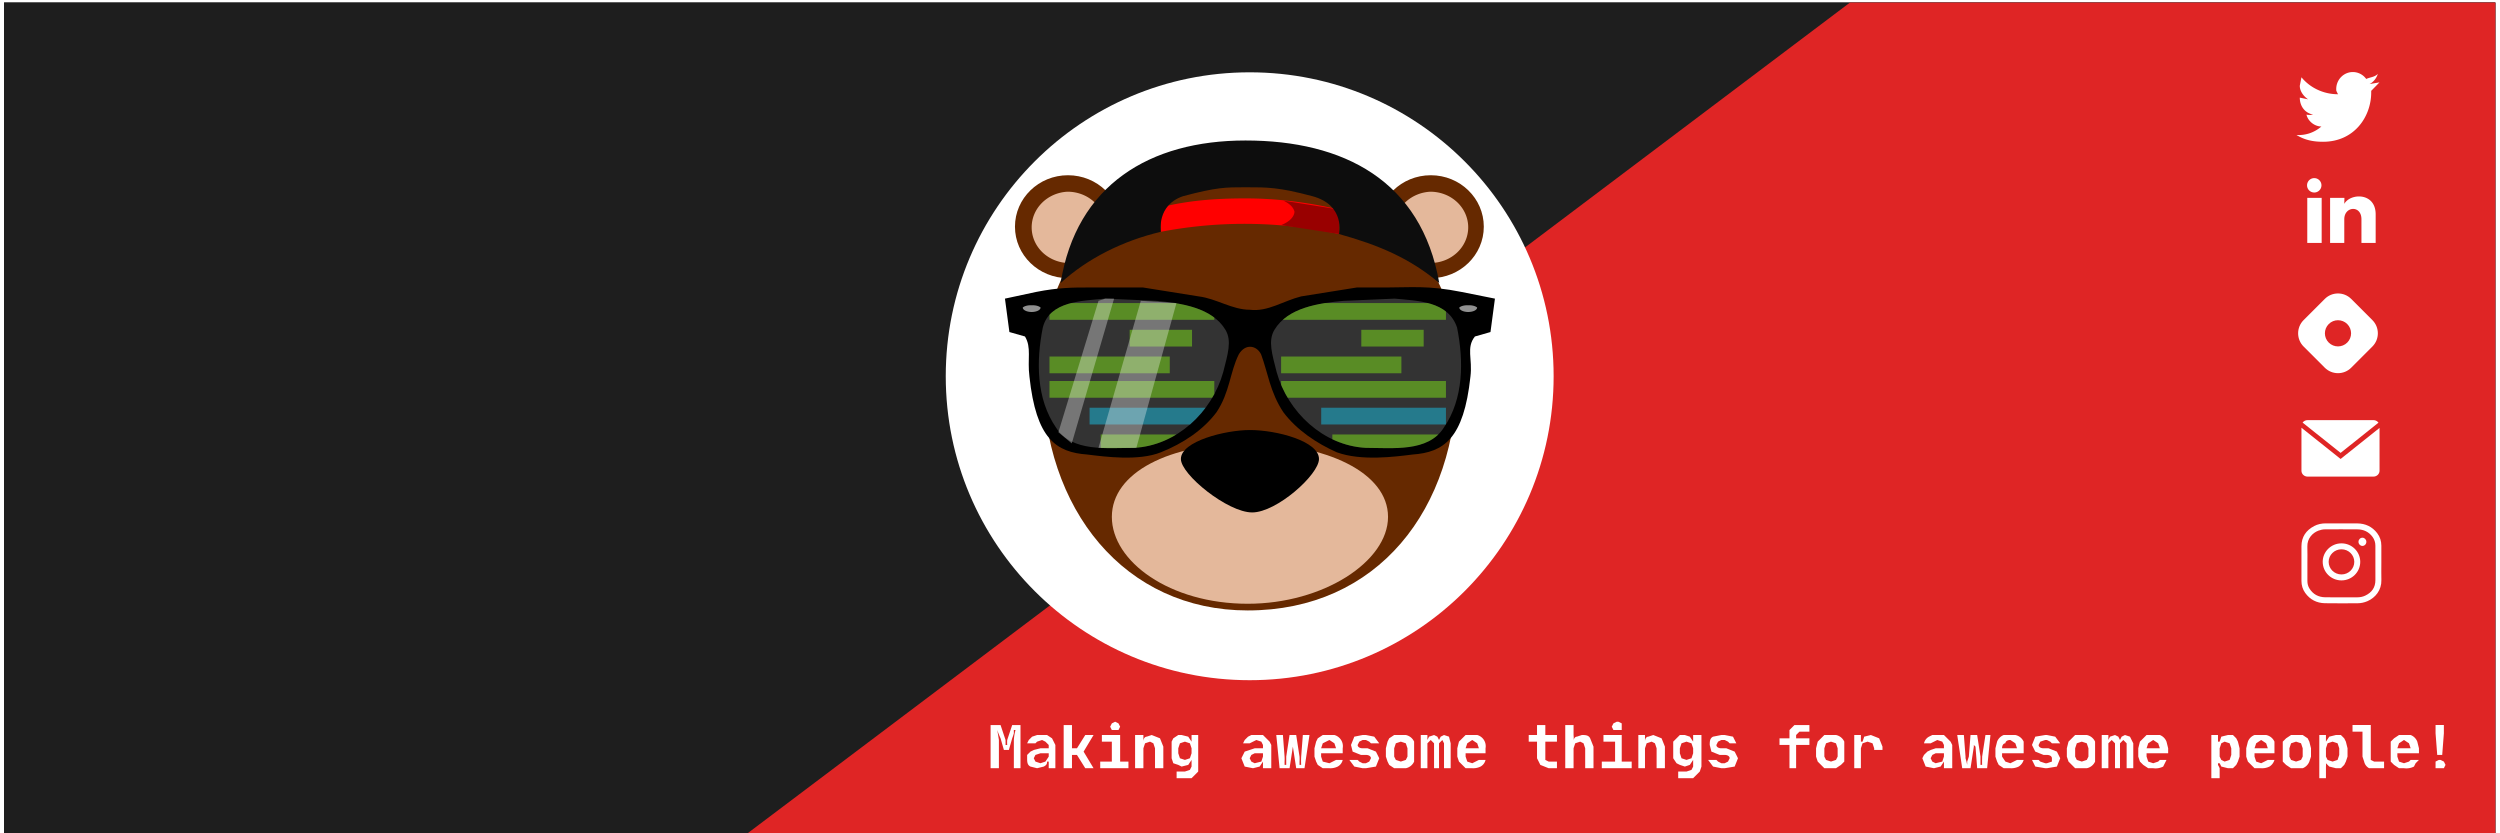 <svg viewBox="-558.899 -1.741 1497.661 501.741" xmlns="http://www.w3.org/2000/svg" xmlns:xlink="http://www.w3.org/1999/xlink" fill="none" height="500" width="1500">
  <defs>
    <clipPath id="clip0">
      <rect id="rect41" fill="#fff" height="500" width="1500"/>
    </clipPath>
    <clipPath id="clip1">
      <rect id="rect44" transform="translate(1261 188)" fill="#fff" height="50" width="50"/>
    </clipPath>
    <clipPath id="spec-left">
      <path d="M85 860c-10 1-25 1-28 13-3 15-3 32 6 45 7 11 23 9 35 9 19-1 35-16 40-34 2-8 4-14 1-19-6-10-20-12-31-13l-23-1z" fill="#333" id="path5554"/>
    </clipPath>
    <clipPath id="spec-right">
      <path d="M215 860c10 1 24 1 28 13 3 15 3 32-6 45-7 11-23 9-35 9-19-1-35-16-40-34-2-8-4-14-1-19 6-10 20-12 31-13l23-1z" fill="#333" id="path5557"/>
    </clipPath>
     <pattern height="1" width="1" patternContentUnits="objectBoundingBox" id="pattern0">
      <use id="use38" transform="scale(.005)" xlink:href="#image0"/>
    </pattern>
    <style type="text/css" id="style5503">
      svg { --fur: #662900; --ear: #e4b89b; --cap-strap--large: #f00; --cap-strap--small: #900; --cap: #0d0d0d; --dots: rgba(242,242,242,0.6); --frame: #000; --shine: rgba(242,242,242,0.35); --lens: #595959; --code-one: rgba(128,230,25,0.5); --code-two: rgba(229,230,25,0.5); --code-three: rgba(230,25,128,0.5); --code-four: rgba(25,195,230,0.5); } .code-block { -webkit-animation: read 1s infinite linear; animation: read 1s infinite linear; } .code-block rect { fill: rgba(128,230,25,0.5); } .code-block rect:nth-of-type(5) { fill: rgba(25,195,230,0.5); } .code-block rect:nth-of-type(8), .code-block rect:nth-of-type(9) { fill: rgba(229,230,25,0.5); } .code-block rect:nth-of-type(12) { fill: rgba(230,25,128,0.5); } .bear__fur, .bear__outer-ear { fill: #662900; } .bear__inner-ear, .bear__muzzle { fill: #e4b89b; } .bear__cap-strap { fill: #f00; } .bear__small-cap-strap { fill: #900; } .bear__cap { fill: #0d0d0d; } .lens { fill: #595959; } .lens__shine { fill: rgba(242,242,242,0.35); } .shades-dot { fill: rgba(242,242,242,0.6); } .bear__nose, .shades-frame { fill: #000; } @-webkit-keyframes read { to { -webkit-transform: translate(0, -283.5px); transform: translate(0, -283.5px); } } @keyframes read { to { -webkit-transform: translate(0, -283.5px); transform: translate(0, -283.5px); } }
    </style>
  </defs>
  <g clip-path="url(#clip0)" transform="matrix(1, 0, 0, 1, -560.254, -0.203)">
    <rect fill="#1E1E1E" height="500" width="1500"/>
    <rect fill="#1E1E1E" height="500" width="1500"/>
    <rect fill="#DF2525" transform="rotate(-37 286 622)" height="759.9" width="1614.3" y="622" x="286"/>
    <circle fill="#fff" r="183" cy="225" cx="750"/>
    <path fill="#fff" d="M600 435l3 9v1a27 27 0 010 2h1a24 24 0 010-3l3-9h5v26h-4v-17a29 29 0 011-6h-1v2a30 30 0 01-1 3l-2 7h-3l-2-7a51 51 0 01-2-5 204 204 0 011 6v17h-5v-26h6zm16 20v-2l2-2 2-1 4-1h5v-2l-2-2-2-1-3 1-1 1h-5l1-2 2-2 3-1h6l3 2 1 2 1 2v14h-4v-4h-1c0 1 0 2-2 3l-4 1-4-1c-2-1-2-3-2-5zm4 0l1 2 3 1 3-1 2-3v-2h-5l-3 1-1 2zm23-20v14h3l5-8h5l-6 10 6 10h-5l-5-8h-3v8h-5v-26h5zm17 22h7v-12h-6v-4h11v16h5v4h-17v-4zm6-21l1-2 2-1 2 1 1 2-1 2h-4l-1-2zm15 5h5v4c0-2 1-3 2-3l3-1 5 2 2 5v13h-5v-12l-1-3-2-1-3 1-1 3v12h-5v-20zm22 8v-4l1-2 3-2h2l4 1 2 3v-4h4v22l-2 2-2 2h-9v-4h5l3-1 1-2v-4l-2 3-4 1-2-1-3-1-1-3v-6zm4 3l1 3 3 1 3-1 1-3v-3l-1-3-3-1-3 1-1 3v3zm38 3l1-2 1-2 3-1 3-1h5v-2l-1-2-3-1-2 1-2 1h-4l1-2 2-2 2-1h7l2 2 2 2 1 2v14h-5v-4l-2 3-4 1-5-1-2-5zm5 0l1 2 2 1 4-1 1-3v-2h-5l-2 1-1 2zm16-14h4l1 13a22 22 0 010 3v2h1v-2a221 221 0 000-3l2-13h4l2 13a21 21 0 010 3v2h1a44 44 0 010-5l1-13h4l-3 20h-5l-2-13a16 16 0 010-2v-2a35 35 0 010 4l-2 13h-6l-2-20zm23 8l1-4 1-2 3-2h7a7 7 0 015 8v3h-13v2l1 3 4 1 2-1 2-1h4a6 6 0 01-3 4 10 10 0 01-5 1h-4l-3-2-1-2-1-3v-5zm9-5l-4 2-1 3h9l-1-3-3-2zm12 12h5l1 1 2 1h2l2-1 1-2c0-1-1-2-3-2h-3l-5-2-1-4 2-5 5-1h2l5 1 3 4h-5l-1-1-2-1h-2l-2 1-1 2c0 1 1 2 3 2h3l5 2 2 4-2 5-6 1h-2l-5-1-3-4zm31 5h-4l-3-2-1-2-1-3v-5l1-4 1-2 3-2h7a7 7 0 015 4v12a7 7 0 01-5 4h-3zm-4-7l1 2 3 1 3-1 1-2v-5l-1-3-3-1-3 1-1 3v5zm20-13v3l1-2 3-1 2 1 1 2 1-2 2-1 3 1 1 4v15h-4v-15l-1-2-2 2v15h-3v-15l-2-2-2 2v15h-4v-20h4zm18 8l1-4 2-2 2-2h7a7 7 0 015 8v3h-12v2l1 3 3 1 2-1 2-1h4a6 6 0 01-3 4 10 10 0 01-5 1h-4l-2-2-2-2-1-3v-5zm9-5l-3 2-1 3h8l-1-3-3-2zm39-3v-6h5v6h7v4h-7v11l2 1h5v4h-5l-5-2-2-4v-10h-5v-4h5zm17-6h5v6a20 20 0 010 4c0-2 1-3 2-3l3-1c2 0 4 0 5 2l2 5v13h-5v-12l-1-3-2-1-3 1-1 3v12h-5v-26zm22 22h8v-12h-7v-4h11v16h6v4h-18v-4zm6-21l1-2 2-1h1l2 1v4h-5l-1-2zm16 5h4v4c0-2 1-3 2-3l3-1 5 2 2 5v13h-5v-12l-1-3-2-1-3 1-1 3v12h-4v-20zm21 8v-4l2-2 2-2h3l3 1 2 3v-4h5v19l-1 3-2 2-2 2h-9v-4h5l3-1 1-2v-4l-2 3-3 1-3-1-2-1-2-3v-6zm4 3l1 3 3 1 3-1 1-3v-3l-1-3-3-1-3 1-1 3v3zm17 4h5l1 1 2 1h2l2-1 1-2c0-1-1-2-3-2h-3l-5-2-1-4c0-2 0-4 2-5l5-1h2l5 1 2 4h-4l-1-1-2-1h-2l-2 1-1 2c0 1 1 2 3 2h3l5 2 2 4-2 5-6 1h-2l-5-1-3-4zm43-9v-4h6v-2-3l1-1 2-2h9v4h-6l-1 1-1 1v2h8v4h-8v14h-4v-14h-6zm31 14h-4l-2-2-2-2-1-3v-5l1-4 2-2 2-2h7a7 7 0 015 4v12l-2 2-3 2h-3zm-4-7l1 2 3 1 3-1 1-2v-5l-1-3-3-1-3 1-1 3v5zm22-13v4h1l1-3 4-1 5 2 2 5v2h-5v-1l-1-3-3-1-3 1-1 3v12h-4v-20h4zm37 14l1-2 2-2 2-1 3-1h5v-2l-1-2-3-1-2 1-2 1h-4a6 6 0 013-4l2-1h7l2 2 2 2 1 2v14h-5v-4l-2 3-4 1-5-1-2-5zm5 0l1 2 2 1 4-1 1-3v-2h-5l-2 1-1 2zm16-14h4l1 13v1a34 34 0 011 4v-2a213 213 0 001-3l1-13h4l2 13v5h1a53 53 0 010-4v-1l2-13h3l-2 20h-6l-1-13-1-1v-1-2 4l-2 13h-5l-3-20zm23 8l1-4a7 7 0 014-4h7a7 7 0 015 4v7h-13v2l2 3 3 1 2-1 2-1h4a7 7 0 01-3 4 10 10 0 01-5 1h-4l-3-2-1-2-1-3v-5zm9-5c-2 0-3 1-3 2-1 0-2 1-2 3h9l-1-3-3-2zm13 12h4l1 1 3 1h1l3-1v-2c0-1-1-2-3-2h-2l-5-2-2-4 2-5 6-1h1l5 1 3 4h-5l-1-1-2-1h-1l-3 1-1 2c0 1 1 2 3 2h3l5 2 2 4-2 5-6 1h-1l-6-1-2-4zm30 5h-4l-2-2-2-2-1-3v-5l1-4 2-2 2-2h7a7 7 0 015 4v12a7 7 0 01-5 4h-3zm-4-7l1 2 3 1 3-1 1-2v-5l-1-3-3-1-3 1-1 3v5zm20-13v3l1-2 3-1 2 1 1 2 1-2 2-1 3 1 2 4v15h-4v-15l-2-2-2 2v15h-3v-15l-2-2-2 2v15h-4v-20h4zm18 8l1-4 2-2 2-2h8a7 7 0 014 4l1 4v3h-13v2l1 3 3 1 3-1 1-1h4l-1 2-1 2a10 10 0 01-6 1h-3l-3-2-2-2-1-3v-5zm9-5l-3 2-1 3h8l-1-3-3-2zm35-3h4v4h1l1-3 4-1h3l2 2 1 2 1 4v5l-1 3-1 2-2 2h-3l-4-1-1-2h-1v1a18 18 0 011 2v6h-5v-26zm5 8v5l1 2 2 1 3-1 1-3v-4l-1-3-3-1-2 1-1 3zm16 0l1-4a7 7 0 014-4h7a7 7 0 015 4v7h-12v2l1 3 3 1 2-1 2-1h4a7 7 0 01-3 4 10 10 0 01-5 1h-4l-2-2-2-2-1-3v-5zm9-5l-3 2-1 3h8l-1-3-3-2zm21 17h-3l-3-2-2-2v-8-4l2-2 3-2h7l3 2 1 2 1 4v5l-1 3a7 7 0 01-4 4h-4zm-4-7l1 2 3 1 3-1 1-2v-5l-1-3-3-1-3 1-1 3v5zm18-13h4v4l2-3 4-1h3l2 2 1 2 1 4v5l-1 3-1 2-2 2h-3l-4-1-2-2a11 11 0 010 2v7h-4v-26zm4 8v5l1 2 3 1 3-1 1-3v-4l-1-3-3-1-3 1-1 3zm16-10v-4h11v21l2 1h6v4h-9a6 6 0 01-3-4l-1-3v-15h-6zm23 10v-4l2-2 3-2h7a7 7 0 014 4l1 4v3h-13v2l1 3 3 1 3-1 1-1h5l-2 2-1 2a10 10 0 01-6 1h-3l-3-2-2-2v-8zm8-5l-3 2-1 3h8l-1-3-3-2zm19-9h5v5l-1 13h-3l-1-13v-5zm0 24v-2l2-1h1l2 1 1 2-1 2h-5v-2z"/>
    <g clip-path="url(#clip1)" transform="matrix(1, 0, 0, 1.022, 119.254, -154.305)">
      <path fill="#fff" d="M1311 198l-6 1c2-1 4-3 5-6-2 2-5 2-7 3a10 10 0 00-18 7l1 2c-9 0-17-4-22-10l-1 5c0 3 2 6 5 8l-5-1c0 5 3 9 8 10a10 10 0 01-4 0c1 4 5 7 9 7a21 21 0 01-15 5c5 3 10 4 16 4 19 0 29-15 29-29v-1l5-5z"/>
    </g>
    <g transform="translate(549 -975) scale(1.341)">
      <path class="bear__fur" d="M243 894c0 61-36 106-94 106-55 0-92-45-92-106s38-86 91-86 95 25 95 86z" style="fill: rgb(102, 41, 0);"/>
      <path class="bear__muzzle" d="M212 958c0 20-29 39-63 39-35 0-61-19-61-39s26-33 61-33 63 13 63 33z" style="fill: rgb(228, 184, 155);"/>
      <path class="bear__nose" d="M181 932c0 7-19 24-30 24s-32-17-32-24c0-8 20-13 31-13 12 0 31 5 31 13z" style="fill: rgb(0, 0, 0);"/>
      <ellipse class="bear__outer-ear" cx="68.3" cy="827.7" rx="23.8" ry="23.1" style="fill: rgb(102, 41, 0);"/>
      <path class="bear__inner-ear" d="M85 826a17 16 0 00-17-14 17 16 0 00-16 16 17 16 0 0016 16 17 16 0 001 0l3-4a66 66 0 0111-12z" style="fill: rgb(228, 184, 155);"/>
      <ellipse class="bear__outer-ear" ry="23.1" rx="23.8" cy="827.7" cx="-231.2" transform="scale(-1 1)" style="fill: rgb(102, 41, 0);"/>
      <path class="bear__inner-ear" d="M215 826a17 16 0 0116-14 17 16 0 0117 16 17 16 0 01-17 16 17 16 0 01-1 0l-2-4a66 66 0 00-11-12z" style="fill: rgb(228, 184, 155);"/>
      <path class="bear__cap-strap" d="M148 815c-14 0-26 1-38 4v11a199 199 0 0180 1v-11c-13-3-27-5-42-5z" style="fill: rgb(255, 0, 0);"/>
      <path class="bear__small-cap-strap" d="M165 816a16 8 0 015 5 16 8 0 01-6 6l26 4v-11z" style="fill: rgb(153, 0, 0);"/>
      <path class="bear__cap" d="M148 789c-43 0-76 20-83 64 12-11 28-19 45-23 0 0-2-12 10-16 15-4 19-4 28-4 10 0 15 0 30 4s12 17 12 17c18 5 32 11 45 22-8-46-43-64-87-64z" style="fill: rgb(13, 13, 13);"/>
      <circle class="bear__eye" cx="97.2" cy="894.1" r="11.2"/>
      <circle class="bear__eye" cy="894.1" cx="201.9" r="11.2"/>
      <path style="fill:none;stroke:#e9afaf;stroke-width:3;stroke-linecap:round;stroke-linejoin:round" class="bear__eyebrows" d="M97 864a21 21 0 01-7 16 21 21 0 01-16 5m130-21a21 21 0 006 16 21 21 0 0016 5"/>
      <path class="shades-frame" d="M77 855c-6 0-13 0-23 2l-14 3 2 15 7 2c3 5 1 10 2 18 3 28 12 34 26 35 8 1 23 3 33-1s19-10 25-18c6-9 6-18 10-26 3-5 8-4 10 0 3 8 4 17 10 26 6 8 15 14 24 18 11 4 26 2 34 1 14-1 23-7 26-35 1-8-2-13 2-18l7-2 2-15-15-3c-15-3-23-2-34-2h-13l-25 4c-8 2-15 7-23 6-8 0-15-5-23-6l-25-4z" style="fill: rgb(0, 0, 0);"/>
      <path style="fill:#333333" class="lens" d="M85 860c-10 1-25 1-28 13-3 15-3 32 6 45 7 11 23 9 35 9 19-1 35-16 40-34 2-8 4-14 1-19-6-10-20-12-31-13z"/>
      <path class="shades-dot" d="M56 864a4 2 0 01-4 2 4 2 0 01-4-2 4 2 0 014-1 4 2 0 014 1" style="fill: rgba(242, 242, 242, 0.6);"/>
      <path style="fill:#333333" class="lens" d="M215 860c10 1 24 1 28 13 3 15 3 32-6 45-7 11-23 9-35 9-19-1-35-16-40-34-2-8-4-14-1-19 6-10 20-12 31-13z"/>
      <path class="shades-dot" d="M244 864a4 2 0 004 2 4 2 0 004-2 4 2 0 00-4-1 4 2 0 00-4 1" style="fill: rgba(242, 242, 242, 0.6);"/>
      <g clip-path="url(#spec-left)">
        <g class="code-block" transform="matrix(1, 0, 0, 1, 0, 0)" style="animation-duration: 1s; animation-iteration-count: infinite; animation-name: read; animation-timing-function: linear;">
          <rect ry="0" y="862" x="60" height="7.5" width="74" style="fill: rgba(128, 230, 25, 0.5);"/>
          <rect ry="0" y="874" x="96" height="7.5" width="28" style="fill: rgba(128, 230, 25, 0.5);"/>
          <rect width="54" height="7.5" x="60" y="886" ry="0" style="fill: rgba(128, 230, 25, 0.5);"/>
          <rect ry="0" y="897" x="60" height="7.5" width="74" style="fill: rgba(128, 230, 25, 0.5);"/>
          <rect width="56" height="7.5" x="78" y="909" ry="0" style="fill: rgba(25, 195, 230, 0.5);"/>
          <rect ry="0" y="921" x="83" height="7.5" width="51" style="fill: rgba(128, 230, 25, 0.5);"/>
          <rect width="51" height="7.5" x="73" y="932" ry="0" style="fill: rgba(128, 230, 25, 0.5);"/>
          <rect ry="0" y="944" x="72" height="7.5" width="62" style="fill: rgba(229, 230, 25, 0.5);"/>
          <rect width="74" height="7.5" x="60" y="956" ry="0" style="fill: rgba(229, 230, 25, 0.5);"/>
          <rect ry="0" y="967" x="50" height="7.5" width="84" style="fill: rgba(128, 230, 25, 0.5);"/>
          <rect width="64" height="7.5" x="60" y="979" ry="0" style="fill: rgba(128, 230, 25, 0.5);"/>
          <rect ry="0" y="991" x="60" height="7.5" width="74" style="fill: rgba(230, 25, 128, 0.5);"/>
          <rect width="41" height="7.5" x="93" y="1003" ry="0" style="fill: rgba(128, 230, 25, 0.5);"/>
          <rect ry="0" y="1014" x="66" height="7.5" width="58" style="fill: rgba(128, 230, 25, 0.5);"/>
          <rect width="58" height="7.5" x="56" y="1026" ry="0" style="fill: rgba(128, 230, 25, 0.5);"/>
          <rect ry="0" y="1038" x="50" height="7.5" width="74" style="fill: rgba(128, 230, 25, 0.5);"/>
          <rect width="46" height="7.5" x="88" y="1049" ry="0" style="fill: rgba(128, 230, 25, 0.5);"/>
          <rect ry="0" y="1061" x="105" height="7.5" width="19" style="fill: rgba(128, 230, 25, 0.5);"/>
          <rect width="38" height="7.5" x="96" y="1073" ry="0" style="fill: rgba(128, 230, 25, 0.5);"/>
          <rect ry="0" y="1084" x="73" height="7.5" width="51" style="fill: rgba(128, 230, 25, 0.5);"/>
          <rect ry="0" y="1096" x="88" height="7.5" width="26" style="fill: rgba(128, 230, 25, 0.5);"/>
          <rect width="56" height="7.5" x="68" y="1108" ry="0" style="fill: rgba(128, 230, 25, 0.5);"/>
          <rect ry="0" y="1120" x="100" height="7.5" width="24" style="fill: rgba(128, 230, 25, 0.5);"/>
          <rect width="74" height="7.5" x="50" y="1131" ry="0" style="fill: rgba(128, 230, 25, 0.5);"/>
        </g>
        <g class="code-block" transform="matrix(1, 0, 0, 1, 0, 284)" style="animation-duration: 1s; animation-iteration-count: infinite; animation-name: read; animation-timing-function: linear;">
          <rect ry="0" y="862" x="60" height="7.5" width="74" style="fill: rgba(128, 230, 25, 0.5);"/>
          <rect ry="0" y="874" x="96" height="7.5" width="28" style="fill: rgba(128, 230, 25, 0.5);"/>
          <rect width="54" height="7.5" x="60" y="886" ry="0" style="fill: rgba(128, 230, 25, 0.5);"/>
          <rect ry="0" y="897" x="60" height="7.5" width="74" style="fill: rgba(128, 230, 25, 0.5);"/>
          <rect width="56" height="7.5" x="78" y="909" ry="0" style="fill: rgba(25, 195, 230, 0.5);"/>
          <rect ry="0" y="921" x="83" height="7.5" width="51" style="fill: rgba(128, 230, 25, 0.5);"/>
          <rect width="51" height="7.5" x="73" y="932" ry="0" style="fill: rgba(128, 230, 25, 0.5);"/>
          <rect ry="0" y="944" x="72" height="7.5" width="62" style="fill: rgba(229, 230, 25, 0.5);"/>
          <rect width="74" height="7.5" x="60" y="956" ry="0" style="fill: rgba(229, 230, 25, 0.5);"/>
          <rect ry="0" y="967" x="50" height="7.5" width="84" style="fill: rgba(128, 230, 25, 0.5);"/>
          <rect width="64" height="7.5" x="60" y="979" ry="0" style="fill: rgba(128, 230, 25, 0.5);"/>
          <rect ry="0" y="991" x="60" height="7.5" width="74" style="fill: rgba(230, 25, 128, 0.5);"/>
          <rect width="41" height="7.5" x="93" y="1003" ry="0" style="fill: rgba(128, 230, 25, 0.5);"/>
          <rect ry="0" y="1014" x="66" height="7.5" width="58" style="fill: rgba(128, 230, 25, 0.5);"/>
          <rect width="58" height="7.5" x="56" y="1026" ry="0" style="fill: rgba(128, 230, 25, 0.5);"/>
          <rect ry="0" y="1038" x="50" height="7.5" width="74" style="fill: rgba(128, 230, 25, 0.5);"/>
          <rect width="46" height="7.5" x="88" y="1049" ry="0" style="fill: rgba(128, 230, 25, 0.5);"/>
          <rect ry="0" y="1061" x="105" height="7.5" width="19" style="fill: rgba(128, 230, 25, 0.5);"/>
          <rect width="38" height="7.5" x="96" y="1073" ry="0" style="fill: rgba(128, 230, 25, 0.5);"/>
          <rect ry="0" y="1084" x="73" height="7.5" width="51" style="fill: rgba(128, 230, 25, 0.5);"/>
          <rect ry="0" y="1096" x="88" height="7.5" width="26" style="fill: rgba(128, 230, 25, 0.5);"/>
          <rect width="56" height="7.5" x="68" y="1108" ry="0" style="fill: rgba(128, 230, 25, 0.5);"/>
          <rect ry="0" y="1120" x="100" height="7.5" width="24" style="fill: rgba(128, 230, 25, 0.5);"/>
          <rect width="74" height="7.5" x="50" y="1131" ry="0" style="fill: rgba(128, 230, 25, 0.5);"/>
        </g>
      </g>
      <g clip-path="url(#spec-right)">
        <g class="code-block" transform="matrix(1, 0, 0, 1, 104, 0)" style="animation-duration: 1s; animation-iteration-count: infinite; animation-name: read; animation-timing-function: linear;">
          <rect ry="0" y="862" x="60" height="7.5" width="74" style="fill: rgba(128, 230, 25, 0.5);"/>
          <rect ry="0" y="874" x="96" height="7.5" width="28" style="fill: rgba(128, 230, 25, 0.5);"/>
          <rect width="54" height="7.5" x="60" y="886" ry="0" style="fill: rgba(128, 230, 25, 0.5);"/>
          <rect ry="0" y="897" x="60" height="7.5" width="74" style="fill: rgba(128, 230, 25, 0.5);"/>
          <rect width="56" height="7.5" x="78" y="909" ry="0" style="fill: rgba(25, 195, 230, 0.5);"/>
          <rect ry="0" y="921" x="83" height="7.5" width="51" style="fill: rgba(128, 230, 25, 0.5);"/>
          <rect width="51" height="7.5" x="73" y="932" ry="0" style="fill: rgba(128, 230, 25, 0.5);"/>
          <rect ry="0" y="944" x="72" height="7.5" width="62" style="fill: rgba(229, 230, 25, 0.5);"/>
          <rect width="74" height="7.5" x="60" y="956" ry="0" style="fill: rgba(229, 230, 25, 0.5);"/>
          <rect ry="0" y="967" x="50" height="7.5" width="84" style="fill: rgba(128, 230, 25, 0.5);"/>
          <rect width="64" height="7.5" x="60" y="979" ry="0" style="fill: rgba(128, 230, 25, 0.5);"/>
          <rect ry="0" y="991" x="60" height="7.5" width="74" style="fill: rgba(230, 25, 128, 0.5);"/>
          <rect width="41" height="7.5" x="93" y="1003" ry="0" style="fill: rgba(128, 230, 25, 0.5);"/>
          <rect ry="0" y="1014" x="66" height="7.5" width="58" style="fill: rgba(128, 230, 25, 0.5);"/>
          <rect width="58" height="7.5" x="56" y="1026" ry="0" style="fill: rgba(128, 230, 25, 0.5);"/>
          <rect ry="0" y="1038" x="50" height="7.5" width="74" style="fill: rgba(128, 230, 25, 0.5);"/>
          <rect width="46" height="7.5" x="88" y="1049" ry="0" style="fill: rgba(128, 230, 25, 0.5);"/>
          <rect ry="0" y="1061" x="105" height="7.5" width="19" style="fill: rgba(128, 230, 25, 0.5);"/>
          <rect width="38" height="7.5" x="96" y="1073" ry="0" style="fill: rgba(128, 230, 25, 0.5);"/>
          <rect ry="0" y="1084" x="73" height="7.5" width="51" style="fill: rgba(128, 230, 25, 0.5);"/>
          <rect ry="0" y="1096" x="88" height="7.5" width="26" style="fill: rgba(128, 230, 25, 0.5);"/>
          <rect width="56" height="7.5" x="68" y="1108" ry="0" style="fill: rgba(128, 230, 25, 0.5);"/>
          <rect ry="0" y="1120" x="100" height="7.5" width="24" style="fill: rgba(128, 230, 25, 0.5);"/>
          <rect width="74" height="7.5" x="50" y="1131" ry="0" style="fill: rgba(128, 230, 25, 0.5);"/>
        </g>
        <g class="code-block" transform="matrix(1, 0, 0, 1, 104, 284)" style="animation-duration: 1s; animation-iteration-count: infinite; animation-name: read; animation-timing-function: linear;">
          <rect ry="0" y="862" x="60" height="7.5" width="74" style="fill: rgba(128, 230, 25, 0.5);"/>
          <rect ry="0" y="874" x="96" height="7.5" width="28" style="fill: rgba(128, 230, 25, 0.5);"/>
          <rect width="54" height="7.5" x="60" y="886" ry="0" style="fill: rgba(128, 230, 25, 0.5);"/>
          <rect ry="0" y="897" x="60" height="7.5" width="74" style="fill: rgba(128, 230, 25, 0.5);"/>
          <rect width="56" height="7.5" x="78" y="909" ry="0" style="fill: rgba(25, 195, 230, 0.5);"/>
          <rect ry="0" y="921" x="83" height="7.5" width="51" style="fill: rgba(128, 230, 25, 0.5);"/>
          <rect width="51" height="7.5" x="73" y="932" ry="0" style="fill: rgba(128, 230, 25, 0.5);"/>
          <rect ry="0" y="944" x="72" height="7.5" width="62" style="fill: rgba(229, 230, 25, 0.5);"/>
          <rect width="74" height="7.5" x="60" y="956" ry="0" style="fill: rgba(229, 230, 25, 0.5);"/>
          <rect ry="0" y="967" x="50" height="7.5" width="84" style="fill: rgba(128, 230, 25, 0.5);"/>
          <rect width="64" height="7.5" x="60" y="979" ry="0" style="fill: rgba(128, 230, 25, 0.5);"/>
          <rect ry="0" y="991" x="60" height="7.5" width="74" style="fill: rgba(230, 25, 128, 0.5);"/>
          <rect width="41" height="7.5" x="93" y="1003" ry="0" style="fill: rgba(128, 230, 25, 0.5);"/>
          <rect ry="0" y="1014" x="66" height="7.5" width="58" style="fill: rgba(128, 230, 25, 0.5);"/>
          <rect width="58" height="7.5" x="56" y="1026" ry="0" style="fill: rgba(128, 230, 25, 0.5);"/>
          <rect ry="0" y="1038" x="50" height="7.5" width="74" style="fill: rgba(128, 230, 25, 0.5);"/>
          <rect width="46" height="7.5" x="88" y="1049" ry="0" style="fill: rgba(128, 230, 25, 0.5);"/>
          <rect ry="0" y="1061" x="105" height="7.5" width="19" style="fill: rgba(128, 230, 25, 0.5);"/>
          <rect width="38" height="7.5" x="96" y="1073" ry="0" style="fill: rgba(128, 230, 25, 0.5);"/>
          <rect ry="0" y="1084" x="73" height="7.5" width="51" style="fill: rgba(128, 230, 25, 0.5);"/>
          <rect ry="0" y="1096" x="88" height="7.5" width="26" style="fill: rgba(128, 230, 25, 0.5);"/>
          <rect width="56" height="7.5" x="68" y="1108" ry="0" style="fill: rgba(128, 230, 25, 0.5);"/>
          <rect ry="0" y="1120" x="100" height="7.5" width="24" style="fill: rgba(128, 230, 25, 0.5);"/>
          <rect width="74" height="7.5" x="50" y="1131" ry="0" style="fill: rgba(128, 230, 25, 0.5);"/>
        </g>
      </g>
      <path class="lens__shine" d="M101 861l-19 66h17l18-65zm-12-1h-4l-3 1-18 59 6 5z" style="fill: rgba(242, 242, 242, 0.35);"/>
    </g>
    <g fill-rule="evenodd" transform="matrix(0.8, 0, 0, 0.8, 1381.254, 175.147)">
      <path d="M4.123 20.046C-1.374 25.544 -1.374 34.456 4.123 39.953L20.047 55.878C25.544 61.374 34.456 61.374 39.953 55.878L55.878 39.953C61.374 34.456 61.374 25.544 55.878 20.046L39.953 4.122C34.456 -1.374 25.544 -1.374 20.047 4.122L4.123 20.046ZM36.966 36.968C40.816 33.118 40.816 26.88 36.966 23.032C33.12 19.183 26.88 19.183 23.034 23.032C19.183 26.881 19.183 33.118 23.034 36.968C26.881 40.813 33.12 40.813 36.968 36.968L36.966 36.968Z" fill="#ffff"/>
    </g>
    <g transform="matrix(0.867, 0, 0, 0.867, 1380.254, 99.203)">
      <path fill="none" d="M0 0h60v60H0z"/>
      <path fill="#ffff" fill-rule="nonzero" d="M17.35 12.5a5 5 0 1 1 -10 -0.005 5 5 0 0 1 10 0.005zM17.5 21.2H7.5V52.5h10V21.2zm15.8 0H23.35V52.5h9.85v-16.425c0 -9.15 11.925 -10 11.925 0V52.5H55v-19.825c0 -15.425 -17.65 -14.85 -21.8 -7.275l0.1 -4.2z"/>
    </g>
    <g id="Glyph_copy_2" transform="matrix(0.855, 0, 0, 0.817, 1383.25, 245.948)">
      <path d="M54.248 8.574c-0.775 -1.135 -2.079 -1.885 -3.55 -1.885H4.302c-1.44 0 -2.714 0.724 -3.495 1.819l26.778 22.328L54.248 8.574z" style="fill: rgb(255, 255, 255);"/>
      <path d="M0.005 12.313v31.701c0 2.363 1.934 4.297 4.297 4.297h46.396c2.363 0 4.297 -1.934 4.297 -4.297V12.427L27.585 35.312L0.005 12.313z" style="fill: rgb(255, 255, 255);"/>
    </g>
    <g transform="matrix(0.097, 0, 0, 0.097, 1382.373, 312.706)">
      <path d="M505,257c0,34.8-0.7,69.7,0.2,104.5c1.5,61.6-37.2,109.2-86.5,130.4c-19.8,8.5-40.6,13-62.1,13c-67.3,0.1-134.7,1-202-0.3   c-50.7-1-92.4-22.2-122.3-64c-15.7-22-23.2-47-23.2-74.1c0-71.7,0-143.3,0-215c0-58.5,28.5-99.4,79.1-126C110.2,14,134.1,9.1,159,9   c65.3,0,130.7-0.4,196,0.2c50.7,0.4,93,19.8,124.2,60.6c17.4,22.8,25.8,49,25.8,77.8C505,184,505,220.5,505,257z M46,257   c0,36.7,0,73.3,0,110c0,16.4,3.8,31.8,12.3,45.7c22.3,36.5,56,54.3,97.8,55c67.1,1,134.3,0.4,201.5,0.2c16.5,0,32.5-3.4,47.4-10.5   c40.6-19.4,63.3-50.3,63.1-96.7c-0.4-71-0.1-142-0.1-213c0-20.1-5.7-38.5-17.6-54.7c-23-31.1-54.8-46.4-92.8-46.8   c-67-0.8-134-0.3-201-0.2c-14.3,0-28.1,2.9-41.5,7.9c-36.8,13.7-71,48.4-69.4,99.5C46.9,188,46,222.5,46,257z" style="fill: rgb(255, 255, 255);"/>
      <path d="M257.6,363c-64.5,0-116.5-51.4-116.6-115.4c-0.1-63,52.3-114.6,116.4-114.6c64.3-0.1,116.5,51.4,116.6,114.9   C374,311.3,321.9,362.9,257.6,363z M257.6,326c43.9,0,79.5-35.1,79.4-78.3c-0.1-42.8-35.7-77.8-79.4-77.8   c-43.9,0-79.7,34.9-79.7,78C178,291.1,213.7,326.1,257.6,326z" style="fill: rgb(255, 255, 255);"/>
      <path d="M387.5,98c13.5,0,24.5,11.5,24.5,25.6c-0.1,14.1-11.2,25.5-24.7,25.4c-13.3-0.1-24.2-11.5-24.2-25.3   C363,109.6,374,98,387.5,98z" style="fill: rgb(255, 255, 255);"/>
    </g>
  </g>
</svg>